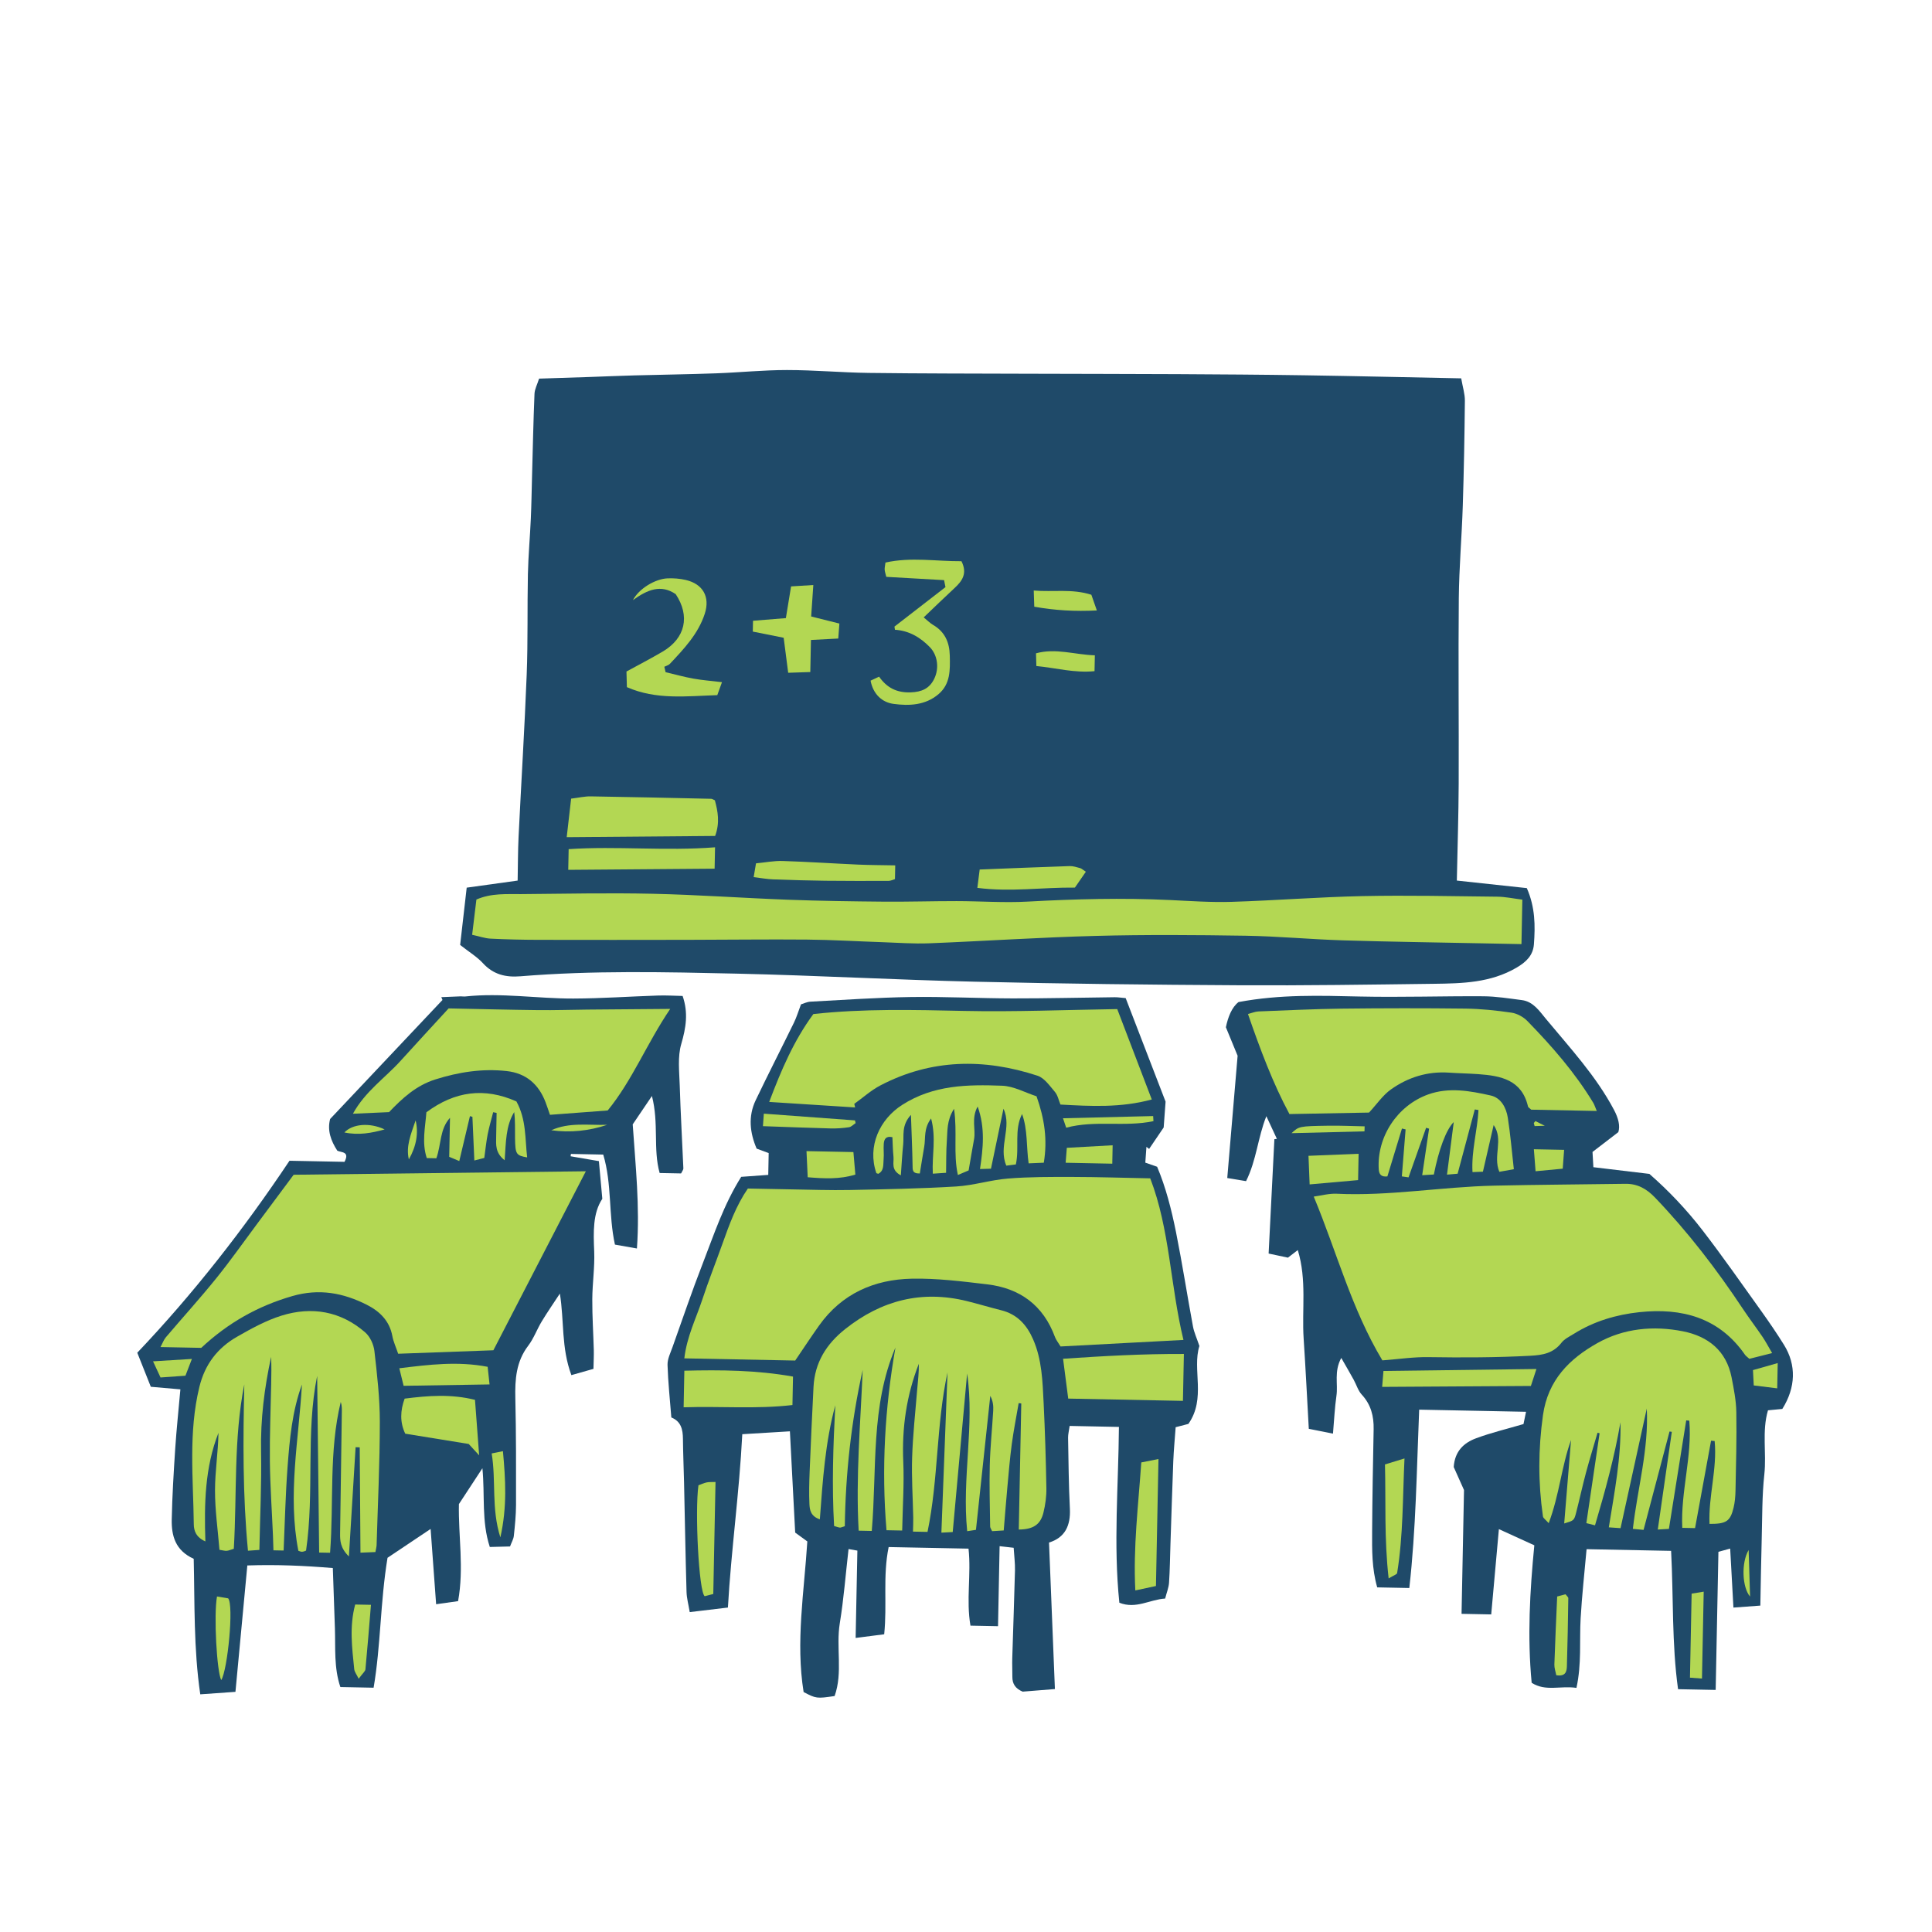<svg version="1.1" id="svg" xmlns="http://www.w3.org/2000/svg" xmlns:xlink="http://www.w3.org/1999/xlink" x="0px" y="0px"
	 width="200px" height="200px" viewBox="0 0 200 200" enable-background="new 0 0 200 200" xml:space="preserve">
<g>
	<path class="stroke" fill="#1f4a69"  d="M53.885,101.065c7.461-0.614,14.938-0.442,22.405-0.274c8.214,0.185,16.421,0.643,24.634,0.834
		c9.121,0.216,18.248,0.32,27.375,0.369c6.721,0.037,13.443-0.066,20.165-0.152c2.929-0.037,5.846-0.103,8.518-1.665
		c1.022-0.598,1.722-1.28,1.808-2.425c0.143-1.916,0.139-3.833-0.735-5.815c-2.403-0.259-4.856-0.523-7.244-0.781
		c0.069-3.463,0.178-6.754,0.192-10.044c0.025-6.392-0.049-12.784,0.012-19.175c0.032-3.194,0.309-6.385,0.412-9.579
		c0.115-3.621,0.182-7.244,0.217-10.867c0.008-0.714-0.227-1.43-0.381-2.325c-5.482-0.109-10.861-0.234-16.237-0.317
		c-4.365-0.066-8.731-0.095-13.097-0.118c-5.169-0.026-10.336-0.025-15.505-0.043c-5.495-0.02-10.993-0.014-16.486-0.084
		c-2.824-0.036-5.647-0.298-8.47-0.298c-2.445,0-4.893,0.253-7.342,0.341c-2.824,0.102-5.651,0.139-8.479,0.215
		c-1.545,0.042-3.09,0.111-4.636,0.164c-1.695,0.058-3.391,0.11-5.206,0.169c-0.19,0.608-0.453,1.084-0.474,1.568
		c-0.118,2.876-0.178,5.754-0.257,8.631c-0.039,1.429-0.059,2.86-0.123,4.288c-0.086,1.917-0.26,3.833-0.303,5.75
		c-0.072,3.463,0.01,6.931-0.124,10.39c-0.219,5.597-0.568,11.189-0.841,16.786c-0.072,1.483-0.064,2.971-0.097,4.55
		c-1.835,0.254-3.51,0.487-5.274,0.732c-0.225,1.968-0.451,3.957-0.678,5.931c0.955,0.751,1.754,1.229,2.357,1.888
		C51.074,100.888,52.349,101.192,53.885,101.065z"/>
	<path class="stroke" fill="#1f4a69"  d="M123.497,137.318c-0.602-3.253-1.108-6.523-1.757-9.766c-0.469-2.336-1.059-4.654-1.954-6.77
		c-0.491-0.17-0.829-0.288-1.223-0.427c0.042-0.589,0.079-1.112,0.116-1.634c0.094,0.071,0.186,0.145,0.277,0.216
		c0.469-0.69,0.939-1.381,1.508-2.223c0.049-0.662,0.119-1.612,0.197-2.672c-1.357-3.52-2.753-7.142-4.131-10.718
		c-0.503-0.042-0.818-0.095-1.135-0.091c-3.521,0.037-7.039,0.127-10.56,0.121c-3.523-0.007-7.049-0.195-10.569-0.142
		c-3.459,0.052-6.916,0.297-10.373,0.48c-0.353,0.019-0.698,0.196-0.975,0.279c-0.266,0.699-0.447,1.317-0.726,1.888
		c-1.31,2.681-2.673,5.337-3.96,8.028c-0.812,1.698-0.596,3.403,0.095,5.017c0.502,0.187,0.888,0.328,1.247,0.463
		c-0.016,0.812-0.03,1.539-0.044,2.257c-1.033,0.073-1.964,0.141-2.801,0.202c-1.824,2.905-2.811,5.959-3.967,8.931
		c-1.119,2.874-2.112,5.798-3.147,8.705c-0.213,0.601-0.528,1.224-0.512,1.829c0.055,1.796,0.248,3.59,0.393,5.443
		c1.004,0.404,1.195,1.243,1.202,2.213c0.013,1.492,0.08,2.984,0.114,4.479c0.085,3.791,0.149,7.58,0.258,11.37
		c0.018,0.653,0.202,1.303,0.33,2.088c1.369-0.164,2.514-0.3,3.953-0.472c0.339-5.955,1.177-11.844,1.488-17.945
		c1.693-0.104,3.303-0.2,4.93-0.298c0.188,3.604,0.366,7.043,0.546,10.483c0.474,0.346,0.819,0.598,1.257,0.915
		c-0.329,5.229-1.217,10.419-0.384,15.592c1.284,0.676,1.366,0.687,3.209,0.413c0.87-2.437,0.126-5.034,0.538-7.546
		c0.408-2.505,0.603-5.046,0.904-7.669c0.32,0.056,0.599,0.105,0.914,0.16c-0.061,2.999-0.117,5.903-0.18,9.042
		c1.068-0.137,1.976-0.254,2.956-0.38c0.318-3.079-0.158-6.008,0.462-9.029c2.803,0.056,5.497,0.109,8.268,0.164
		c0.292,2.663-0.264,5.324,0.201,7.971c0.975,0.02,1.803,0.036,2.853,0.057c0.056-2.788,0.108-5.475,0.164-8.283
		c0.624,0.071,1.014,0.116,1.455,0.167c0.054,0.854,0.153,1.599,0.136,2.337c-0.075,3.038-0.191,6.075-0.282,9.112
		c-0.019,0.636,0.017,1.275,0.011,1.912c-0.007,0.724,0.318,1.219,1.065,1.531c1.074-0.087,2.227-0.179,3.339-0.268
		c-0.205-5.091-0.405-10.069-0.609-15.166c1.652-0.505,2.248-1.755,2.159-3.513c-0.123-2.445-0.141-4.896-0.186-7.343
		c-0.005-0.353,0.092-0.706,0.163-1.216c1.7,0.035,3.324,0.067,5.1,0.103c-0.047,6.071-0.586,12.118,0.044,18.199
		c1.728,0.686,3.153-0.337,4.741-0.431c0.158-0.624,0.368-1.125,0.403-1.639c0.089-1.324,0.101-2.652,0.146-3.979
		c0.098-2.873,0.181-5.747,0.294-8.618c0.048-1.166,0.161-2.328,0.245-3.503c0.501-0.131,0.948-0.244,1.318-0.341
		c1.856-2.643,0.374-5.636,1.139-8.065C123.885,138.512,123.61,137.93,123.497,137.318z"/>
	<path class="stroke" fill="#1f4a69"  d="M184.676,139.215c-0.733-1.177-1.516-2.323-2.322-3.453c-2.019-2.818-4.002-5.666-6.117-8.411
		c-1.658-2.149-3.537-4.122-5.496-5.83c-2.001-0.239-3.846-0.459-5.795-0.693c-0.031-0.557-0.061-1.066-0.09-1.578
		c0.867-0.665,1.662-1.276,2.673-2.052c0.201-0.644,0.011-1.435-0.445-2.297c-1.866-3.525-4.562-6.423-7.073-9.453
		c-0.652-0.784-1.289-1.768-2.471-1.918c-1.32-0.168-2.648-0.386-3.974-0.396c-4.265-0.028-8.534,0.12-12.798,0.026
		c-4.107-0.092-8.204-0.24-12.555,0.573c-0.702,0.541-1.091,1.556-1.31,2.608c0.434,1.056,0.839,2.041,1.214,2.952
		c-0.362,4.268-0.715,8.44-1.072,12.656c0.769,0.128,1.33,0.221,1.947,0.323c1.086-2.182,1.207-4.485,2.101-6.724
		c0.363,0.782,0.727,1.564,1.089,2.347c-0.086,0.011-0.172,0.021-0.258,0.034c-0.196,3.921-0.396,7.846-0.597,11.838
		c0.841,0.179,1.453,0.308,1.999,0.425c0.364-0.279,0.625-0.479,1.021-0.784c0.948,3.111,0.408,6.166,0.606,9.164
		c0.204,3.074,0.354,6.151,0.533,9.339c0.854,0.17,1.559,0.311,2.504,0.498c0.124-1.421,0.178-2.686,0.359-3.93
		c0.176-1.203-0.274-2.49,0.499-3.906c0.508,0.889,0.905,1.568,1.284,2.256c0.284,0.513,0.451,1.124,0.834,1.539
		c0.957,1.035,1.26,2.235,1.232,3.593c-0.068,3.521-0.135,7.042-0.156,10.563c-0.01,1.906-0.037,3.823,0.526,5.8
		c1.09,0.021,2.128,0.043,3.323,0.066c0.691-6.118,0.762-12.223,1.021-18.463c3.721,0.074,7.313,0.146,11.062,0.221
		c-0.125,0.604-0.217,1.046-0.263,1.271c-1.782,0.523-3.388,0.904-4.921,1.477c-1.246,0.463-2.193,1.326-2.302,2.97
		c0.312,0.699,0.68,1.519,1.065,2.381c-0.082,4.188-0.167,8.434-0.254,12.816c1.06,0.021,1.983,0.038,3.071,0.061
		c0.261-2.9,0.516-5.733,0.794-8.829c1.365,0.623,2.453,1.119,3.668,1.674c-0.465,4.771-0.729,9.493-0.275,14.233
		c1.442,0.928,2.959,0.28,4.637,0.527c0.548-2.509,0.301-4.862,0.432-7.188c0.133-2.372,0.4-4.735,0.616-7.17
		c3.029,0.061,5.831,0.116,8.75,0.174c0.254,4.854,0.063,9.597,0.72,14.32c1.408,0.028,2.649,0.053,3.894,0.077
		c0.098-4.859,0.19-9.541,0.284-14.298c0.367-0.101,0.696-0.191,1.217-0.334c0.113,2.071,0.222,4.006,0.337,6.107
		c1.066-0.078,1.938-0.143,2.786-0.206c0.048-2.426,0.079-4.649,0.141-6.873c0.062-2.24,0.029-4.496,0.273-6.719
		c0.237-2.201-0.264-4.453,0.377-6.624c0.58-0.056,1.05-0.098,1.484-0.141C185.901,143.631,185.972,141.299,184.676,139.215z"/>
	<path class="stroke" fill="#1f4a69"  d="M70.742,120.949c-0.122-2.871-0.289-5.74-0.377-8.61c-0.045-1.428-0.229-2.941,0.16-4.268
		c0.489-1.674,0.743-3.231,0.139-4.969c-0.843-0.018-1.693-0.072-2.541-0.045c-2.927,0.096-5.851,0.304-8.775,0.312
		c-3.729,0.01-7.451-0.617-11.193-0.213c-0.156,0.016-0.319-0.019-0.48-0.013c-0.663,0.023-1.326,0.056-1.99,0.083
		c0.041,0.096,0.08,0.192,0.12,0.29c-3.864,4.094-7.729,8.188-11.63,12.322c-0.311,1.178,0.075,2.252,0.744,3.283
		c0.421,0.202,1.311,0.066,0.745,1.152c-1.808-0.035-3.665-0.073-5.696-0.112c-4.732,7.091-9.97,13.782-15.758,19.873
		c0.484,1.222,0.913,2.296,1.402,3.525c0.948,0.083,2.007,0.175,3.062,0.268c-0.195,2.194-0.404,4.152-0.534,6.115
		c-0.16,2.447-0.311,4.896-0.361,7.349c-0.034,1.661,0.35,3.206,2.274,4.076c0.111,4.611-0.016,9.284,0.679,14.029
		c1.275-0.089,2.37-0.168,3.642-0.257c0.413-4.398,0.819-8.714,1.23-13.084c3.096-0.104,5.939,0.028,8.851,0.269
		c0.077,2.225,0.149,4.248,0.216,6.271c0.066,2.008-0.113,4.041,0.564,6.047c1.117,0.024,2.162,0.044,3.441,0.069
		c0.75-4.39,0.681-8.824,1.441-13.449c1.314-0.879,2.789-1.866,4.461-2.986c0.194,2.663,0.375,5.131,0.57,7.793
		c0.813-0.113,1.462-0.204,2.273-0.319c0.629-3.43,0.016-6.771,0.086-10.047c0.764-1.166,1.51-2.303,2.432-3.711
		c0.276,2.779-0.113,5.468,0.766,8.15c0.708-0.018,1.368-0.035,2.095-0.053c0.159-0.429,0.356-0.756,0.393-1.102
		c0.112-1.061,0.223-2.128,0.226-3.193c0.007-3.679,0.014-7.36-0.071-11.037c-0.046-1.959,0.079-3.802,1.332-5.447
		c0.575-0.754,0.902-1.692,1.4-2.514c0.594-0.98,1.25-1.926,1.878-2.886c0.455,2.809,0.131,5.594,1.192,8.443
		c0.792-0.226,1.513-0.431,2.286-0.649c0.016-0.782,0.049-1.362,0.035-1.941c-0.049-1.758-0.166-3.516-0.157-5.273
		c0.01-1.65,0.264-3.307,0.198-4.952c-0.083-1.994-0.154-3.943,0.84-5.438c-0.131-1.446-0.236-2.595-0.354-3.901
		c-0.979-0.168-1.955-0.335-2.929-0.503c0.011-0.081,0.022-0.16,0.034-0.241c1.089,0.022,2.177,0.044,3.344,0.067
		c0.92,3.068,0.529,6.221,1.212,9.319c0.702,0.124,1.359,0.24,2.276,0.402c0.314-4.378-0.146-8.546-0.436-12.848
		c0.562-0.83,1.175-1.735,1.989-2.939c0.738,2.864,0.102,5.483,0.799,7.974c0.81,0.015,1.529,0.029,2.22,0.043
		C70.619,121.234,70.748,121.09,70.742,120.949z"/>
</g>
<path fill-rule="evenodd" clip-rule="evenodd" fill="#b3d753" class="fill" d="M157.593,93.13c-0.03,1.58-0.06,3.032-0.092,4.604
	c-1.429-0.028-2.692-0.052-3.953-0.078c-4.849-0.1-9.698-0.162-14.545-0.312c-3.356-0.104-6.708-0.425-10.065-0.478
	c-5.167-0.081-10.34-0.118-15.506,0.018c-5.757,0.149-11.505,0.538-17.262,0.767c-1.594,0.063-3.196-0.062-4.795-0.115
	c-2.612-0.087-5.224-0.246-7.836-0.27c-4.107-0.037-8.217,0.02-12.323,0.025c-5.163,0.008-10.328,0.014-15.493,0.001
	c-1.646-0.004-3.294-0.042-4.94-0.124c-0.569-0.027-1.13-0.231-1.907-0.399c0.152-1.265,0.296-2.453,0.441-3.65
	c1.564-0.679,3.122-0.547,4.651-0.561c4.526-0.039,9.057-0.136,13.581-0.036c4.685,0.104,9.363,0.445,14.047,0.619
	c3.301,0.123,6.604,0.169,9.908,0.198c2.506,0.021,5.013-0.059,7.521-0.057c2.454,0.002,4.917,0.186,7.362,0.051
	c4.904-0.269,9.804-0.397,14.711-0.163c2.13,0.102,4.267,0.254,6.393,0.189c4.532-0.14,9.057-0.502,13.588-0.596
	c4.637-0.094,9.28,0.009,13.922,0.061C155.837,92.833,156.673,93.017,157.593,93.13z"/>
<path fill-rule="evenodd" clip-rule="evenodd" fill="#b3d753" class="fill" d="M74.004,82.848c0.3,1.127,0.539,2.295,0.027,3.689
	c-5.033,0.042-10.074,0.083-15.366,0.127c0.163-1.402,0.304-2.642,0.459-3.99c0.785-0.095,1.404-0.244,2.021-0.234
	c4.161,0.063,8.321,0.16,12.482,0.252C73.725,82.693,73.82,82.77,74.004,82.848z"/>
<path fill-rule="evenodd" clip-rule="evenodd" fill="#b3d753" class="fill" d="M92.593,64.866c1.751-1.354,3.5-2.709,5.282-4.088
	c-0.043-0.208-0.082-0.41-0.145-0.722c-1.984-0.113-3.978-0.227-5.982-0.341c-0.082-0.353-0.157-0.55-0.168-0.752
	c-0.01-0.203,0.044-0.41,0.084-0.728c2.65-0.591,5.272-0.119,7.867-0.138c0.633,1.264,0.082,2.04-0.71,2.772
	c-1.046,0.969-2.068,1.965-3.201,3.044c0.416,0.337,0.663,0.597,0.96,0.77c1.234,0.717,1.712,1.806,1.742,3.195
	c0.031,1.462,0.082,2.913-1.162,3.977c-1.369,1.168-3.066,1.23-4.678,1.009c-1.159-0.159-2.092-0.991-2.36-2.404
	c0.28-0.13,0.547-0.255,0.882-0.411c0.809,1.158,1.838,1.674,3.268,1.625c1.156-0.04,1.956-0.402,2.445-1.417
	c0.529-1.097,0.339-2.443-0.459-3.264c-0.983-1.01-2.143-1.706-3.613-1.801C92.627,65.083,92.61,64.975,92.593,64.866z"/>
<path fill-rule="evenodd" clip-rule="evenodd" fill="#b3d753" class="fill" d="M68.901,69.584c0.956,0.226,1.905,0.492,2.87,0.665
	c0.927,0.167,1.869,0.236,2.968,0.369c-0.206,0.569-0.339,0.937-0.486,1.343c-3.188,0.1-6.315,0.51-9.358-0.829
	c-0.014-0.542-0.025-1.009-0.043-1.617c1.252-0.686,2.519-1.339,3.746-2.062c2.358-1.391,2.859-3.68,1.351-5.948
	c-1.524-1.04-2.912-0.474-4.428,0.62c0.608-1.18,2.295-2.195,3.566-2.253c0.632-0.028,1.287,0.022,1.901,0.165
	c1.789,0.417,2.537,1.756,1.969,3.501c-0.68,2.085-2.154,3.635-3.613,5.184c-0.14,0.148-0.38,0.202-0.572,0.301
	C68.815,69.21,68.858,69.396,68.901,69.584z"/>
<path fill-rule="evenodd" clip-rule="evenodd" fill="#b3d753" class="fill" d="M81.353,63.987c0.19-1.156,0.352-2.138,0.539-3.283
	c0.767-0.046,1.468-0.09,2.303-0.142c-0.081,1.171-0.148,2.156-0.224,3.256c0.994,0.249,1.905,0.478,2.922,0.732
	c-0.035,0.48-0.068,0.938-0.116,1.551c-0.925,0.048-1.796,0.094-2.828,0.148c-0.022,1.091-0.042,2.124-0.067,3.32
	c-0.817,0.028-1.476,0.05-2.289,0.077c-0.156-1.2-0.296-2.289-0.467-3.624c-0.985-0.197-2.049-0.409-3.196-0.638
	c0.007-0.332,0.014-0.669,0.022-1.122C79.08,64.172,80.122,64.087,81.353,63.987z"/>
<path fill-rule="evenodd" clip-rule="evenodd" fill="#b3d753" class="fill" d="M74.021,87.713c-0.021,0.979-0.031,1.594-0.044,2.213
	c-5.085,0.041-10.055,0.08-15.152,0.119c0.013-0.703,0.026-1.31,0.042-2.142C63.852,87.568,68.873,88.113,74.021,87.713z"/>
<path fill-rule="evenodd" clip-rule="evenodd" fill="#b3d753" class="fill" d="M92.675,89.583c-0.012,0.575-0.021,0.981-0.028,1.422
	c-0.25,0.074-0.445,0.182-0.643,0.183c-2.186,0.006-4.369,0.013-6.555-0.013c-1.812-0.022-3.623-0.075-5.434-0.143
	c-0.623-0.023-1.244-0.141-1.996-0.23c0.092-0.536,0.158-0.926,0.243-1.429c0.969-0.091,1.863-0.272,2.751-0.244
	c2.607,0.082,5.212,0.258,7.815,0.374C90.044,89.556,91.261,89.556,92.675,89.583z"/>
<path fill-rule="evenodd" clip-rule="evenodd" fill="#b3d753" class="fill" d="M111.273,91.884c-3.354-0.034-6.628,0.471-10.098,0.029
	c0.084-0.666,0.153-1.211,0.241-1.901c3.183-0.125,6.25-0.255,9.316-0.355c0.361-0.012,0.731,0.117,1.09,0.212
	c0.144,0.04,0.266,0.165,0.585,0.373C112.029,90.789,111.663,91.32,111.273,91.884z"/>
<path fill-rule="evenodd" clip-rule="evenodd" fill="#b3d753" class="fill" d="M113.546,63.194c-2.272,0.114-4.327-0.002-6.479-0.388
	c-0.019-0.562-0.032-1.017-0.055-1.675c2.016,0.176,3.95-0.208,5.965,0.438C113.137,62.026,113.301,62.499,113.546,63.194z"/>
<path fill-rule="evenodd" clip-rule="evenodd" fill="#b3d753" class="fill" d="M113.338,67.838c-0.014,0.67-0.023,1.077-0.033,1.64
	c-2.071,0.209-4-0.336-6.021-0.532c-0.013-0.483-0.024-0.835-0.038-1.315C109.301,67.068,111.237,67.772,113.338,67.838z"/>
<path fill-rule="evenodd" clip-rule="evenodd" fill="#b3d753" class="fill" d="M77.418,123.036c1.497,0.029,2.987,0.063,4.476,0.087
	c2.023,0.03,4.046,0.105,6.067,0.065c3.676-0.074,7.355-0.142,11.025-0.364c1.796-0.107,3.564-0.678,5.361-0.821
	c2.225-0.179,4.467-0.172,6.701-0.167c2.611,0.004,5.219,0.093,8.025,0.146c2.034,5.284,2.064,11.042,3.438,16.728
	c-4.416,0.234-8.59,0.456-12.722,0.676c-0.26-0.432-0.471-0.684-0.578-0.976c-1.207-3.285-3.626-5.057-7.024-5.457
	c-2.588-0.304-5.202-0.638-7.798-0.584c-3.895,0.079-7.246,1.551-9.59,4.84c-0.83,1.164-1.611,2.361-2.479,3.634
	c-3.643-0.072-7.457-0.146-11.479-0.227c0.268-2.269,1.207-4.109,1.842-6.028c0.65-1.972,1.417-3.903,2.114-5.858
	C75.496,126.772,76.193,124.816,77.418,123.036z"/>
<path fill-rule="evenodd" clip-rule="evenodd" fill="#b3d753" class="fill" d="M93.394,158.44c-0.712-0.014-1.123-0.021-1.623-0.032
	c-0.536-6.354-0.172-12.646,0.925-18.908c-2.582,6.079-1.906,12.586-2.45,18.982c-0.568-0.014-0.918-0.02-1.358-0.028
	c-0.309-5.597,0.192-11.111,0.418-16.636c-1.193,5.352-1.775,10.774-1.852,16.175c-0.307,0.091-0.41,0.151-0.508,0.143
	c-0.152-0.017-0.301-0.079-0.6-0.163c-0.24-4.146-0.097-8.314,0.123-12.496c-1.039,3.825-1.301,7.757-1.599,11.804
	c-0.951-0.317-1.051-0.979-1.078-1.579c-0.052-1.118-0.022-2.241,0.022-3.359c0.119-2.925,0.252-5.85,0.401-8.773
	c0.131-2.512,1.321-4.43,3.271-5.979c3.755-2.985,7.922-4.057,12.61-2.902c1.19,0.295,2.365,0.653,3.553,0.949
	c1.649,0.412,2.642,1.508,3.298,3.008c0.92,2.109,0.979,4.362,1.09,6.597c0.143,2.931,0.233,5.863,0.284,8.798
	c0.017,0.846-0.103,1.714-0.302,2.536c-0.304,1.253-1.062,1.747-2.555,1.761c0.084-4.352,0.172-8.702,0.258-13.051
	c-0.09-0.013-0.179-0.025-0.27-0.038c-0.241,1.413-0.522,2.819-0.712,4.238c-0.199,1.481-0.32,2.974-0.458,4.464
	c-0.137,1.476-0.249,2.956-0.377,4.481c-0.481,0.029-0.837,0.052-1.203,0.074c-0.088-0.199-0.2-0.338-0.202-0.479
	c-0.027-2.129-0.095-4.262-0.038-6.392c0.048-1.863,0.246-3.725,0.354-5.587c0.03-0.51-0.019-1.022-0.302-1.548
	c-0.492,4.595-0.982,9.19-1.484,13.869c-0.291,0.044-0.571,0.087-0.907,0.14c-0.563-5.522,0.784-10.924-0.007-16.328
	c-0.494,5.437-0.988,10.874-1.491,16.416c-0.336,0.019-0.628,0.033-1.173,0.062c0.214-5.581,0.424-11.082,0.635-16.582
	c-1.181,5.426-0.932,11.012-2.071,16.504c-0.492-0.01-0.89-0.018-1.504-0.029c0.011-0.547,0.034-1.003,0.026-1.459
	c-0.042-2.073-0.183-4.147-0.115-6.216c0.076-2.343,0.331-4.679,0.523-7.017c0.074-0.892,0.19-1.78,0.17-2.682
	c-1.279,3.268-1.762,6.636-1.61,10.138C93.607,153.625,93.443,155.945,93.394,158.44z"/>
<path fill-rule="evenodd" clip-rule="evenodd" fill="#b3d753" class="fill" d="M119.232,113.818c-3.213,0.869-6.289,0.701-9.454,0.525
	c-0.191-0.459-0.282-0.965-0.57-1.304c-0.536-0.628-1.093-1.447-1.805-1.682c-5.532-1.812-11.005-1.744-16.264,1.004
	c-0.969,0.506-1.804,1.268-2.704,1.911c0.03,0.124,0.059,0.248,0.087,0.37c-2.897-0.186-5.792-0.371-8.894-0.571
	c1.26-3.329,2.542-6.336,4.57-9.096c5.176-0.572,10.386-0.436,15.61-0.325c5.218,0.112,10.44-0.11,15.849-0.19
	C116.85,107.587,118.002,110.601,119.232,113.818z"/>
<path fill-rule="evenodd" clip-rule="evenodd" fill="#b3d753" class="fill" d="M102.585,120.984c-0.29,0.008-0.631,0.021-1.136,0.034
	c0.315-2.158,0.562-4.209-0.242-6.472c-0.682,1.238-0.186,2.348-0.371,3.371c-0.191,1.05-0.367,2.103-0.564,3.244
	c-0.277,0.119-0.598,0.256-1.112,0.475c-0.495-2.222-0.04-4.389-0.399-6.856c-0.784,1.245-0.664,2.312-0.744,3.315
	c-0.08,1.058-0.055,2.125-0.079,3.312c-0.506,0.035-0.883,0.06-1.373,0.092c-0.102-1.891,0.368-3.693-0.179-5.715
	c-0.789,1.049-0.555,2.031-0.71,2.916c-0.163,0.926-0.306,1.855-0.457,2.78c-0.8,0.013-0.743-0.39-0.75-0.844
	c-0.026-1.623-0.101-3.245-0.169-5.225c-1.011,1.105-0.707,2.138-0.802,3.063c-0.104,0.989-0.154,1.98-0.243,3.197
	c-1.056-0.557-0.701-1.316-0.761-1.909c-0.069-0.687-0.079-1.377-0.113-2.042c-0.692-0.154-0.861,0.235-0.895,0.689
	c-0.04,0.53,0.034,1.069-0.015,1.599c-0.051,0.542,0.063,1.182-0.549,1.503c-0.111-0.04-0.195-0.047-0.205-0.079
	c-0.95-2.758,0.332-5.554,2.679-7.056c3.239-2.073,6.769-2.116,10.333-1.983c1.219,0.044,2.411,0.72,3.572,1.093
	c0.829,2.334,1.146,4.499,0.753,6.877c-0.543,0.024-1.043,0.046-1.571,0.067c-0.248-1.772-0.087-3.494-0.68-5.107
	c-0.838,1.666-0.259,3.451-0.642,5.219c-0.347,0.045-0.644,0.081-0.987,0.125c-0.855-1.975,0.618-3.943-0.295-5.89
	C103.461,116.771,103.047,118.768,102.585,120.984z"/>
<path fill-rule="evenodd" clip-rule="evenodd" fill="#b3d753" class="fill" d="M122.556,140.162c-0.036,1.751-0.065,3.218-0.099,4.856
	c-3.96-0.078-7.871-0.156-11.875-0.236c-0.168-1.294-0.335-2.593-0.533-4.123C114.177,140.378,118.233,140.145,122.556,140.162z"/>
<path fill-rule="evenodd" clip-rule="evenodd" fill="#b3d753" class="fill" d="M70.769,145.683c0.024-1.327,0.049-2.474,0.074-3.788
	c3.784-0.093,7.477-0.064,11.249,0.609c-0.018,0.961-0.037,1.893-0.058,2.944C78.297,145.885,74.641,145.557,70.769,145.683z"/>
<path fill-rule="evenodd" clip-rule="evenodd" fill="#b3d753" class="fill" d="M118.146,151.39c0.679-0.133,1.215-0.238,1.779-0.352
	c-0.088,4.463-0.173,8.744-0.261,13.145c-0.753,0.161-1.34,0.288-2.136,0.458C117.299,160.143,117.836,155.883,118.146,151.39z"/>
<path fill-rule="evenodd" clip-rule="evenodd" fill="#b3d753" class="fill" d="M73.839,165.008c-0.292,0.076-0.625,0.164-0.89,0.231
	c-0.611-0.47-1.025-8.811-0.646-11.482c0.257-0.093,0.542-0.229,0.843-0.296c0.248-0.057,0.514-0.03,0.924-0.047
	C73.994,157.292,73.918,161.101,73.839,165.008z"/>
<path fill-rule="evenodd" clip-rule="evenodd" fill="#b3d753" class="fill" d="M83.613,121.868c-0.04-0.901-0.078-1.716-0.125-2.704
	c1.703,0.033,3.211,0.064,4.857,0.098c0.061,0.713,0.127,1.483,0.201,2.33C86.914,122.091,85.361,122.01,83.613,121.868z"/>
<path fill-rule="evenodd" clip-rule="evenodd" fill="#b3d753" class="fill" d="M78.979,116.58c0.031-0.442,0.057-0.796,0.092-1.293
	c3.194,0.236,6.316,0.466,9.438,0.696c0.021,0.094,0.042,0.188,0.063,0.283c-0.23,0.148-0.45,0.391-0.697,0.427
	c-0.628,0.093-1.271,0.139-1.907,0.122C83.7,116.757,81.434,116.665,78.979,116.58z"/>
<path fill-rule="evenodd" clip-rule="evenodd" fill="#b3d753" class="fill" d="M115.18,118.558c-0.014,0.719-0.023,1.227-0.037,1.906
	c-1.584-0.032-3.142-0.063-4.828-0.097c0.033-0.418,0.069-0.873,0.122-1.545C111.984,118.735,113.533,118.649,115.18,118.558z"/>
<path fill-rule="evenodd" clip-rule="evenodd" fill="#b3d753" class="fill" d="M119.405,116.06c-2.97,0.633-6.048-0.127-9.033,0.68
	c-0.134-0.396-0.211-0.621-0.331-0.977c3.195-0.079,6.266-0.153,9.334-0.229C119.385,115.71,119.396,115.886,119.405,116.06z"/>
<path fill-rule="evenodd" clip-rule="evenodd" fill="#b3d753" class="fill" d="M143.103,140.826c-3.207-5.345-4.718-11.221-7.105-16.955
	c0.771-0.103,1.577-0.333,2.375-0.296c5.459,0.26,10.851-0.717,16.287-0.837c4.528-0.099,9.058-0.125,13.588-0.191
	c1.262-0.02,2.21,0.518,3.077,1.422c3.409,3.559,6.391,7.443,9.109,11.541c0.65,0.977,1.363,1.912,2.022,2.883
	c0.324,0.475,0.589,0.987,0.993,1.678c-0.928,0.233-1.67,0.421-2.357,0.594c-0.219-0.202-0.359-0.291-0.447-0.415
	c-2.677-3.868-6.549-4.88-10.934-4.415c-2.39,0.254-4.705,0.938-6.779,2.237c-0.452,0.281-0.977,0.528-1.291,0.93
	c-0.844,1.083-1.92,1.277-3.227,1.346c-3.511,0.187-7.017,0.196-10.527,0.142C146.352,140.462,144.814,140.696,143.103,140.826z"/>
<path fill-rule="evenodd" clip-rule="evenodd" fill="#b3d753" class="fill" d="M167.749,147.233c-0.619,3.6-1.581,7.119-2.634,10.667
	c-0.338-0.084-0.528-0.133-0.896-0.225c0.459-3.128,0.914-6.216,1.37-9.304c-0.071-0.021-0.142-0.037-0.212-0.056
	c-0.396,1.365-0.818,2.724-1.186,4.096c-0.371,1.387-0.674,2.791-1.032,4.184c-0.212,0.815-0.233,0.811-1.234,1.114
	c0.238-2.926,0.473-5.782,0.708-8.641c-0.995,2.754-1.201,5.671-2.312,8.608c-0.309-0.352-0.569-0.51-0.596-0.699
	c-0.505-3.494-0.492-6.966,0.003-10.486c0.512-3.626,2.738-5.831,5.634-7.456c2.731-1.536,5.813-1.825,8.865-1.217
	c2.577,0.512,4.478,1.996,5.021,4.75c0.234,1.195,0.475,2.412,0.495,3.622c0.047,2.721-0.033,5.441-0.086,8.162
	c-0.013,0.583-0.065,1.179-0.203,1.745c-0.341,1.396-0.765,1.663-2.487,1.656c-0.123-2.869,0.81-5.708,0.532-8.577
	c-0.125-0.011-0.247-0.023-0.371-0.036c-0.549,2.996-1.098,5.989-1.657,9.048c-0.482-0.01-0.825-0.016-1.323-0.026
	c-0.176-3.768,1.04-7.403,0.727-11.095c-0.106-0.01-0.214-0.021-0.319-0.031c-0.592,3.715-1.188,7.432-1.792,11.234
	c-0.349,0.02-0.638,0.037-1.151,0.067c0.495-3.455,0.975-6.784,1.452-10.114c-0.077-0.014-0.156-0.025-0.236-0.035
	c-0.89,3.372-1.78,6.748-2.688,10.185c-0.433-0.041-0.719-0.068-1.108-0.107c0.488-4.215,1.657-8.258,1.441-12.452
	c-0.902,4.114-1.806,8.228-2.716,12.38c-0.497-0.034-0.79-0.055-1.215-0.085C167.135,154.436,167.831,150.888,167.749,147.233z"/>
<path fill-rule="evenodd" clip-rule="evenodd" fill="#b3d753" class="fill" d="M165.297,115.007c-2.435-0.048-4.665-0.093-6.784-0.134
	c-0.187-0.176-0.312-0.237-0.333-0.322c-0.637-2.769-2.811-3.188-5.139-3.355c-1.01-0.072-2.023-0.088-3.031-0.156
	c-2.224-0.154-4.246,0.477-6.023,1.74c-0.838,0.596-1.449,1.513-2.264,2.393c-2.576,0.047-5.286,0.099-8.24,0.153
	c-1.707-3.17-3.022-6.682-4.293-10.356c0.414-0.106,0.743-0.253,1.078-0.267c2.877-0.112,5.753-0.254,8.631-0.289
	c4.268-0.05,8.535-0.055,12.803-0.004c1.596,0.021,3.2,0.189,4.778,0.422c0.583,0.087,1.226,0.444,1.641,0.871
	c2.533,2.601,4.918,5.329,6.808,8.45C165.06,114.37,165.133,114.622,165.297,115.007z"/>
<path fill-rule="evenodd" clip-rule="evenodd" fill="#b3d753" class="fill" d="M154.623,116.461c-0.363,1.58-0.727,3.159-1.112,4.833
	c-0.325,0.012-0.62,0.022-1.079,0.041c-0.123-2.209,0.508-4.306,0.621-6.423c-0.129-0.021-0.255-0.04-0.383-0.061
	c-0.58,2.171-1.159,4.339-1.777,6.652c-0.195,0.017-0.529,0.046-1.1,0.095c0.236-1.854,0.457-3.564,0.698-5.441
	c-0.792,0.772-1.562,2.896-2.059,5.427c-0.315,0.017-0.652,0.039-1.207,0.072c0.251-1.704,0.481-3.259,0.712-4.815
	c-0.104-0.03-0.204-0.063-0.307-0.093c-0.602,1.698-1.203,3.397-1.819,5.133c-0.21-0.03-0.408-0.061-0.693-0.101
	c0.133-1.651,0.262-3.259,0.389-4.864c-0.124-0.03-0.251-0.061-0.377-0.09c-0.506,1.663-1.012,3.326-1.509,4.957
	c-0.656,0.074-0.86-0.235-0.893-0.729c-0.213-3.355,1.91-6.604,5.113-7.757c2.16-0.775,4.345-0.367,6.475,0.108
	c1.058,0.235,1.606,1.25,1.77,2.293c0.271,1.727,0.415,3.473,0.626,5.34c-0.616,0.108-1.051,0.186-1.502,0.266
	C154.525,119.654,155.676,117.973,154.623,116.461z"/>
<path fill-rule="evenodd" clip-rule="evenodd" fill="#b3d753" class="fill" d="M159.051,141.72c-0.248,0.763-0.427,1.304-0.574,1.755
	c-5.163,0.032-10.189,0.062-15.397,0.095c0.05-0.601,0.084-1.032,0.135-1.649C148.503,141.854,153.652,141.787,159.051,141.72z"/>
<path fill-rule="evenodd" clip-rule="evenodd" fill="#b3d753" class="fill" d="M143.752,163.397c-0.469-4.127-0.281-7.927-0.38-11.799
	c0.698-0.216,1.236-0.379,2.021-0.619c-0.193,4.086-0.131,7.989-0.762,11.857C144.606,162.99,144.252,163.089,143.752,163.397z"/>
<path fill-rule="evenodd" clip-rule="evenodd" fill="#b3d753" class="fill" d="M135.573,122.609c-0.04-1.014-0.076-1.884-0.119-2.96
	c1.814-0.072,3.431-0.138,5.189-0.21c-0.018,0.936-0.034,1.752-0.054,2.726C139.105,122.295,137.492,122.438,135.573,122.609z"/>
<path fill-rule="evenodd" clip-rule="evenodd" fill="#b3d753" class="fill" d="M176.188,173.765c-0.405-0.031-0.75-0.057-1.243-0.095
	c0.06-2.924,0.114-5.763,0.172-8.697c0.416-0.067,0.743-0.121,1.25-0.205C176.307,167.779,176.25,170.663,176.188,173.765z"/>
<path fill-rule="evenodd" clip-rule="evenodd" fill="#b3d753" class="fill" d="M161.104,173.419c-0.074-0.396-0.208-0.753-0.196-1.109
	c0.077-2.333,0.188-4.665,0.29-7.042c0.372-0.098,0.609-0.16,0.861-0.228c0.126,0.169,0.293,0.289,0.291,0.406
	c-0.033,2.342-0.075,4.684-0.145,7.023C162.189,173.003,162.102,173.575,161.104,173.419z"/>
<path fill-rule="evenodd" clip-rule="evenodd" fill="#b3d753" class="fill" d="M161.774,120.981c-0.97,0.091-1.839,0.174-2.812,0.266
	c-0.062-0.821-0.113-1.482-0.177-2.277c1.077,0.021,2.004,0.04,3.132,0.062C161.873,119.635,161.83,120.228,161.774,120.981z"/>
<path fill-rule="evenodd" clip-rule="evenodd" fill="#b3d753" class="fill" d="M181.467,141.832c0.905-0.256,1.652-0.469,2.562-0.727
	c-0.018,0.909-0.033,1.659-0.052,2.616c-0.829-0.103-1.569-0.194-2.429-0.301C181.518,142.814,181.492,142.325,181.467,141.832z"/>
<path fill-rule="evenodd" clip-rule="evenodd" fill="#b3d753" class="fill" d="M141.252,117.117c-2.46,0.062-4.922,0.123-7.553,0.189
	c0.772-0.712,0.771-0.727,3.82-0.773c1.25-0.019,2.5,0.042,3.748,0.066C141.264,116.771,141.258,116.944,141.252,117.117z"/>
<path fill-rule="evenodd" clip-rule="evenodd" fill="#b3d753" class="fill" d="M181.018,160.454c0.048,1.537,0.096,3.075,0.148,4.823
	C180.355,164.338,180.23,161.797,181.018,160.454z"/>
<path fill-rule="evenodd" clip-rule="evenodd" fill="#b3d753" class="fill" d="M158.777,116.253c0.033-0.036,0.065-0.076,0.17-0.199
	c0.199,0.102,0.422,0.213,0.971,0.488c-0.605,0.019-0.838,0.023-1.056,0.03C158.822,116.423,158.799,116.338,158.777,116.253z"/>
<path fill-rule="evenodd" clip-rule="evenodd" fill="#b3d753" class="fill" d="M60.646,121.25c-3.367,6.521-6.529,12.64-9.572,18.53
	c-3.444,0.127-6.618,0.242-9.854,0.359c-0.219-0.649-0.493-1.234-0.608-1.849c-0.295-1.572-1.322-2.552-2.638-3.219
	c-2.443-1.235-4.937-1.705-7.716-0.901c-3.568,1.032-6.652,2.771-9.424,5.36c-1.293-0.025-2.664-0.054-4.223-0.084
	c0.227-0.416,0.344-0.755,0.559-1.011c1.728-2.034,3.523-4.01,5.198-6.085c1.471-1.817,2.814-3.735,4.214-5.61
	c1.271-1.708,2.542-3.417,3.817-5.13C40.396,121.491,50.352,121.374,60.646,121.25z"/>
<path fill-rule="evenodd" clip-rule="evenodd" fill="#b3d753" class="fill" d="M38.862,160.668c-0.542,0.022-0.997,0.041-1.547,0.063
	c-0.026-3.712-0.051-7.309-0.077-10.902c-0.141-0.006-0.284-0.012-0.426-0.016c-0.225,3.653-0.448,7.307-0.694,11.31
	c-0.895-0.874-0.921-1.642-0.911-2.406c0.055-4.157,0.118-8.314,0.178-12.475c0.007-0.369,0.015-0.737-0.11-1.115
	c-1.241,5.097-0.705,10.339-1.106,15.613c-0.416-0.008-0.74-0.014-1.131-0.021c-0.07-6.167-0.139-12.229-0.206-18.291
	c-1.199,5.932-0.266,11.994-1.149,18.086c-0.007,0.002-0.191,0.101-0.386,0.122c-0.146,0.016-0.3-0.067-0.411-0.097
	c-1.125-5.787,0.041-11.492,0.372-17.22c-1.015,2.768-1.275,5.662-1.491,8.552c-0.214,2.857-0.277,5.727-0.407,8.638
	c-0.373-0.007-0.626-0.012-1.054-0.021c-0.019-0.542-0.028-1.053-0.051-1.562c-0.11-2.553-0.289-5.104-0.318-7.656
	c-0.029-2.658,0.084-5.316,0.134-7.975c0.019-0.943,0.037-1.887-0.005-2.835c-0.701,3.228-1.105,6.471-1.041,9.793
	c0.063,3.354-0.107,6.713-0.175,10.192c-0.33,0.024-0.726,0.053-1.181,0.086c-0.555-5.795-0.508-11.504-0.379-17.223
	c-1.116,5.62-0.754,11.344-1.087,17.021c-0.343,0.102-0.536,0.195-0.737,0.21c-0.202,0.014-0.406-0.053-0.749-0.104
	c-0.167-2.071-0.465-4.122-0.46-6.172c0.005-1.976,0.324-3.95,0.359-5.938c-1.409,3.581-1.483,7.34-1.357,11.242
	c-0.967-0.438-1.192-1.09-1.199-1.785c-0.055-4.737-0.567-9.483,0.574-14.188c0.567-2.348,1.877-4.055,3.9-5.213
	c1.475-0.844,3-1.688,4.61-2.188c3.146-0.978,6.136-0.46,8.666,1.742c0.503,0.439,0.871,1.245,0.948,1.924
	c0.279,2.434,0.562,4.888,0.561,7.333c-0.002,4.268-0.21,8.537-0.336,12.805C38.977,160.151,38.929,160.302,38.862,160.668z"/>
<path fill-rule="evenodd" clip-rule="evenodd" fill="#b3d753" class="fill" d="M46.441,104.39c3.229,0.064,6.258,0.143,9.289,0.177
	c1.704,0.019,3.407-0.039,5.111-0.056c2.759-0.024,5.517-0.046,8.539-0.069c-2.423,3.574-3.921,7.397-6.471,10.514
	c-2.06,0.155-4.003,0.301-5.977,0.449c-0.188-0.538-0.315-0.937-0.465-1.325c-0.711-1.85-2.021-2.982-4.009-3.203
	c-2.529-0.281-4.975,0.103-7.403,0.869c-1.969,0.622-3.396,1.931-4.781,3.381c-1.186,0.052-2.346,0.105-3.739,0.167
	c1.265-2.311,3.314-3.691,4.918-5.46C43.088,108.027,44.743,106.24,46.441,104.39z"/>
<path fill-rule="evenodd" clip-rule="evenodd" fill="#b3d753" class="fill" d="M45.173,119.904c-0.313-0.007-0.612-0.012-0.993-0.019
	c-0.531-1.616-0.155-3.181-0.041-4.741c2.948-2.195,6.022-2.594,9.32-1.124c1.028,1.862,0.886,3.826,1.112,5.795
	c-1.143-0.203-1.228-0.328-1.254-1.978c-0.013-0.897,0.03-1.797-0.087-2.715c-0.887,1.452-0.85,3.114-0.987,4.99
	c-0.983-0.771-0.892-1.599-0.881-2.392c0.008-0.839,0.03-1.676,0.046-2.513c-0.119-0.022-0.236-0.047-0.355-0.071
	c-0.192,0.764-0.418,1.519-0.569,2.287c-0.151,0.78-0.229,1.575-0.351,2.446c-0.281,0.071-0.559,0.144-1.029,0.266
	c-0.07-1.604-0.135-3.063-0.2-4.525c-0.085-0.022-0.171-0.043-0.257-0.065c-0.359,1.512-0.716,3.023-1.102,4.648
	c-0.354-0.151-0.623-0.265-1.043-0.44c0.027-1.345,0.054-2.69,0.081-4.038C45.507,116.907,45.698,118.403,45.173,119.904z"/>
<path fill-rule="evenodd" clip-rule="evenodd" fill="#b3d753" class="fill" d="M49.602,150.657c-0.443-0.482-0.713-0.777-1.079-1.177
	c-2.109-0.343-4.306-0.699-6.573-1.066c-0.571-1.199-0.51-2.403-0.062-3.628c2.452-0.314,4.816-0.488,7.283,0.125
	C49.308,146.743,49.445,148.572,49.602,150.657z"/>
<path fill-rule="evenodd" clip-rule="evenodd" fill="#b3d753" class="fill" d="M50.481,141.491c0.062,0.59,0.119,1.096,0.197,1.825
	c-3.011,0.047-5.89,0.095-8.895,0.143c-0.143-0.583-0.277-1.124-0.446-1.816C44.42,141.264,47.377,140.896,50.481,141.491z"/>
<path fill-rule="evenodd" clip-rule="evenodd" fill="#b3d753" class="fill" d="M37.13,173.783c-0.206-0.434-0.431-0.704-0.461-0.996
	c-0.222-2.2-0.515-4.409,0.1-6.688c0.497,0.009,0.95,0.019,1.632,0.032c-0.19,2.29-0.362,4.485-0.571,6.677
	C37.808,173.019,37.553,173.208,37.13,173.783z"/>
<path fill-rule="evenodd" clip-rule="evenodd" fill="#b3d753" class="fill" d="M22.463,165.268c0.478,0.08,0.877,0.146,1.155,0.191
	c0.604,0.692-0.054,7.408-0.715,8.464C22.449,173.085,22.113,167.241,22.463,165.268z"/>
<path fill-rule="evenodd" clip-rule="evenodd" fill="#b3d753" class="fill" d="M50.898,150.459c0.431-0.086,0.727-0.145,1.165-0.232
	c0.269,2.921,0.449,5.735-0.266,8.923C50.844,156.121,51.371,153.338,50.898,150.459z"/>
<path fill-rule="evenodd" clip-rule="evenodd" fill="#b3d753" class="fill" d="M19.865,140.677c-0.293,0.764-0.475,1.238-0.668,1.736
	c-0.883,0.062-1.67,0.118-2.579,0.183c-0.222-0.478-0.433-0.929-0.775-1.671C17.27,140.837,18.441,140.763,19.865,140.677z"/>
<path fill-rule="evenodd" clip-rule="evenodd" fill="#b3d753" class="fill" d="M62.854,116.442c-1.87,0.629-3.806,0.832-5.787,0.562
	C58.915,116.16,60.896,116.496,62.854,116.442z"/>
<path fill-rule="evenodd" clip-rule="evenodd" fill="#b3d753" class="fill" d="M39.817,116.917c-1.345,0.377-2.703,0.625-4.167,0.314
	C36.493,116.346,38.256,116.179,39.817,116.917z"/>
<path fill-rule="evenodd" clip-rule="evenodd" fill="#b3d753" class="fill" d="M42.324,120.02c-0.313-1.35,0.186-2.541,0.701-4.037
	C43.332,117.274,43.12,118.621,42.324,120.02z"/>
</svg>
